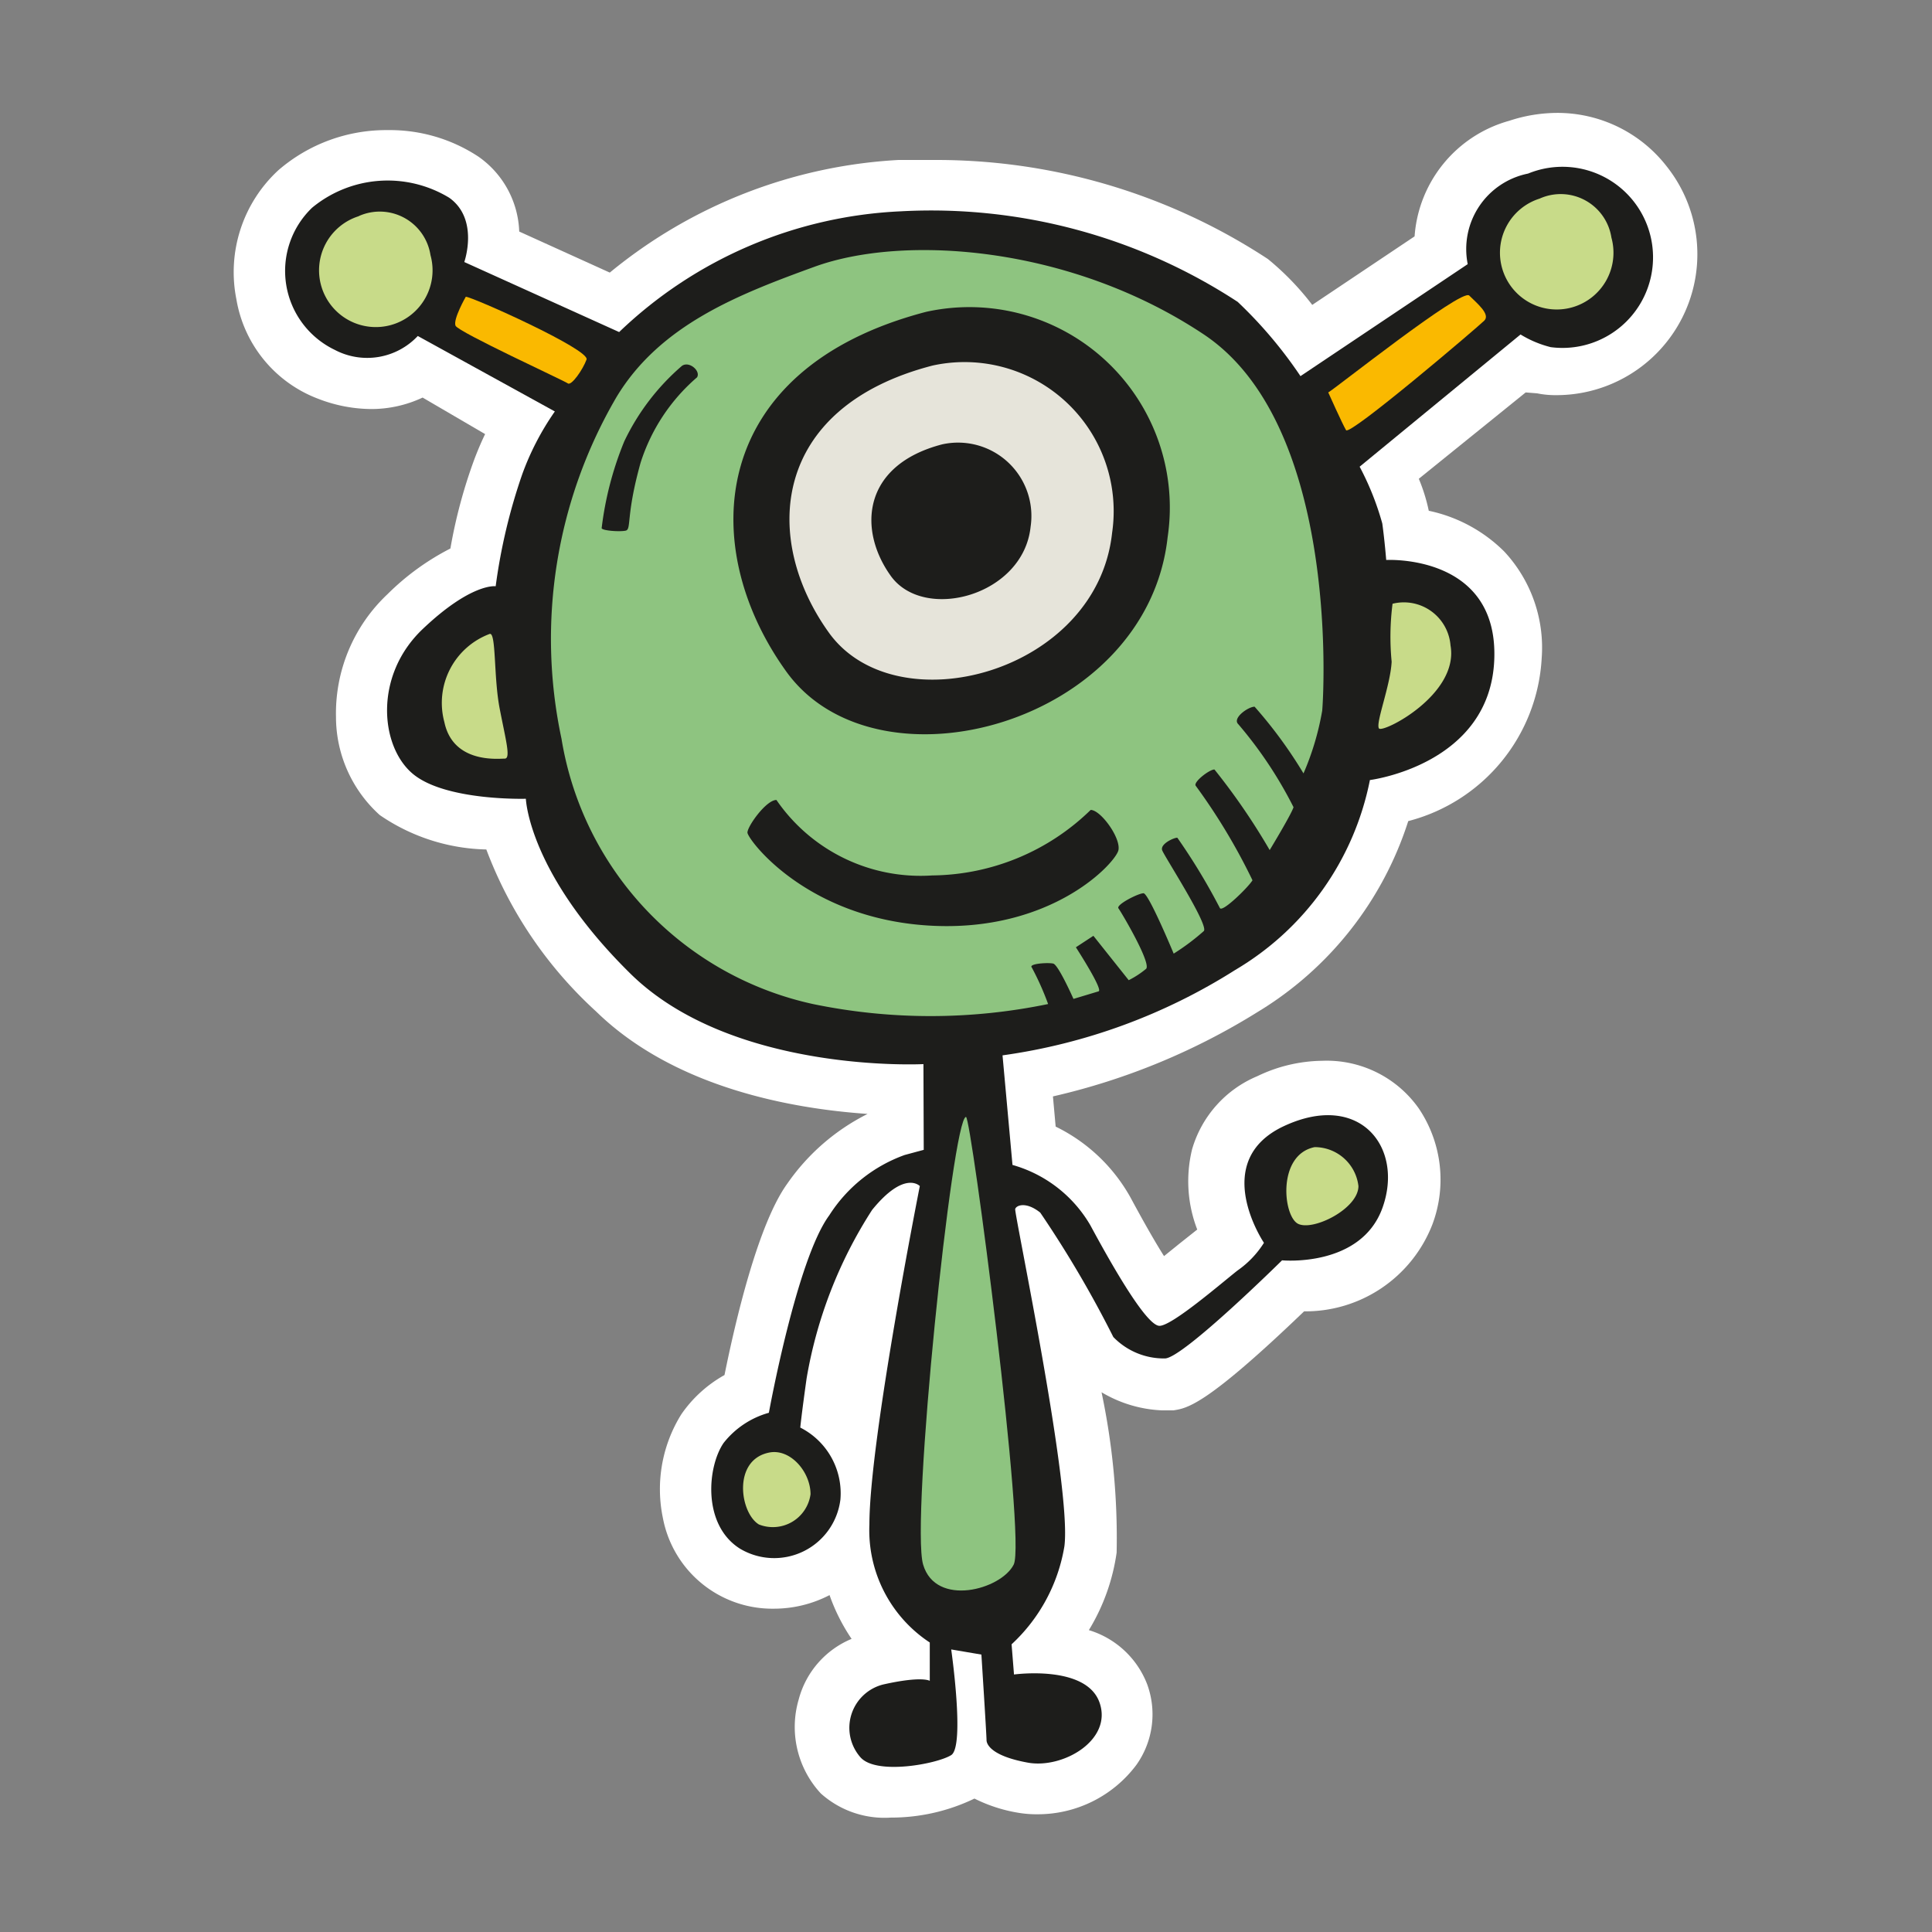 <svg id="Layer_1" data-name="Layer 1" xmlns="http://www.w3.org/2000/svg" width="64" height="64" viewBox="0 0 64 64"><rect x="0" y="0" width="64" height="64" fill="#808080" stroke="none"/><defs><style>.cls-1{fill:#fff;}.cls-2{fill:#1d1d1b;}.cls-3{fill:#c8db89;}.cls-4{fill:#fab900;}.cls-5{fill:#8ec480;}.cls-6{fill:#e6e4da;}</style></defs><title>alien-4</title><g id="alien-4"><path class="cls-1" d="M29.51,60.21a3.16,3.16,0,0,1-2.32-.8,3.24,3.24,0,0,1-.73-3.12,3,3,0,0,1,1.75-2,6.31,6.31,0,0,1-.73-1.45,4,4,0,0,1-1.85.45,3.69,3.69,0,0,1-3.67-3,4.69,4.69,0,0,1,.61-3.44A4.25,4.25,0,0,1,24,45.55c.36-1.78,1.11-5,2.08-6.34a7.11,7.11,0,0,1,2.66-2.31c-2.47-.17-6.39-.85-9-3.4a13.85,13.85,0,0,1-3.63-5.36A6.47,6.47,0,0,1,12.58,27a4.38,4.38,0,0,1-1.45-3.25,5.42,5.42,0,0,1,1.71-4.07,8.32,8.32,0,0,1,2.08-1.51,16.88,16.88,0,0,1,.81-3q.17-.44.34-.79L14,13.17a4,4,0,0,1-1.71.38,4.94,4.94,0,0,1-1.75-.34A4.28,4.28,0,0,1,7.83,9.91,4.59,4.59,0,0,1,9.22,5.64a5.46,5.46,0,0,1,3.63-1.33,5.32,5.32,0,0,1,3,.88A3.16,3.16,0,0,1,17.2,7.67l3,1.36A16.46,16.46,0,0,1,29.75,5.3c.38,0,.75,0,1.11,0A20,20,0,0,1,42,8.58a9.07,9.07,0,0,1,1.47,1.52l3.39-2.27A4.29,4.29,0,0,1,50,4a5.09,5.09,0,0,1,1.59-.26,4.58,4.58,0,0,1,3.62,1.77,4.67,4.67,0,0,1-3.67,7.58,3,3,0,0,1-.62-.06L50.54,13,47,15.86a5.88,5.88,0,0,1,.33,1.06,5,5,0,0,1,2.5,1.35,4.67,4.67,0,0,1,1.24,3.54,5.91,5.91,0,0,1-4.42,5.39,11.47,11.47,0,0,1-5,6.33,22.14,22.14,0,0,1-6.77,2.79l.09,1a5.69,5.69,0,0,1,2.48,2.35c.49.91.85,1.53,1.11,1.94l.52-.42.58-.46a4.45,4.45,0,0,1-.17-2.66,3.76,3.76,0,0,1,2.16-2.42,5.07,5.07,0,0,1,2.15-.51A3.73,3.73,0,0,1,47,36.72a4.22,4.22,0,0,1,.45,3.84,4.51,4.51,0,0,1-4.25,2.88c-3.25,3.12-3.87,3.21-4.33,3.28l-.38,0a4.25,4.25,0,0,1-2-.6,23.38,23.38,0,0,1,.5,5.31A6.74,6.74,0,0,1,36.07,54,3,3,0,0,1,38,55.79a2.89,2.89,0,0,1-.36,2.68,4.08,4.08,0,0,1-3.28,1.63,3.64,3.64,0,0,1-.63-.05,5.08,5.08,0,0,1-1.45-.47h0A6.35,6.35,0,0,1,29.51,60.21Z"/><path class="cls-2" d="M30.59,35.25s-6.33.33-9.71-3-3.46-5.79-3.46-5.79-2.67.08-3.75-.83-1.29-3.25.33-4.79,2.42-1.42,2.42-1.42a18.89,18.89,0,0,1,.88-3.71,8.94,8.94,0,0,1,1.08-2.08l-4.54-2.5a2.3,2.3,0,0,1-2.75.46,2.9,2.9,0,0,1-.75-4.71,3.93,3.93,0,0,1,4.54-.33c1,.71.5,2.13.5,2.13L20.51,11a14.41,14.41,0,0,1,9.33-4A18.54,18.54,0,0,1,41,10a14.55,14.55,0,0,1,2.08,2.46l5.54-3.71a2.55,2.55,0,0,1,2-3,3,3,0,1,1,.75,5.75,3.55,3.55,0,0,1-1-.42l-5.33,4.38a9.35,9.35,0,0,1,.75,1.88c.08.58.13,1.21.13,1.21s3.71-.21,3.58,3.29-4.12,4-4.12,4a9.43,9.43,0,0,1-4.46,6.29,19.38,19.38,0,0,1-7.71,2.83l.33,3.63a4.35,4.35,0,0,1,2.58,2c.83,1.54,1.88,3.33,2.29,3.33s2-1.37,2.58-1.83a3.18,3.18,0,0,0,.88-.92s-1.83-2.71.67-3.87S46.51,38,45.8,40s-3.33,1.75-3.33,1.75S39.18,45,38.59,45a2.33,2.33,0,0,1-1.71-.71,36.36,36.36,0,0,0-2.42-4.12c-.46-.37-.79-.25-.83-.12s1.88,9.21,1.63,11.17a5.69,5.69,0,0,1-1.75,3.25l.08,1s2.38-.33,2.83.92-1.21,2.21-2.37,2-1.37-.58-1.37-.75-.17-2.83-.17-2.83l-1-.17s.46,3.21,0,3.5-2.46.67-3,.08a1.48,1.48,0,0,1,.75-2.42c1.29-.29,1.54-.12,1.54-.12V54.41A4.45,4.45,0,0,1,28.8,50.5c0-2.79,1.67-11.21,1.67-11.21s-.5-.54-1.58.79a14.88,14.88,0,0,0-2.17,5.58c-.17,1.21-.21,1.63-.21,1.63a2.44,2.44,0,0,1,1.33,2.38,2.21,2.21,0,0,1-3.33,1.63c-1.25-.79-1.08-2.71-.54-3.5a2.9,2.9,0,0,1,1.5-1s.92-5.08,2-6.54a4.94,4.94,0,0,1,2.5-2l.63-.17Z"/><path class="cls-3" d="M11.88,7.16a1.7,1.7,0,0,1,2.38,1.29,1.88,1.88,0,1,1-2.37-1.29Z"/><path class="cls-3" d="M51,6.58a1.7,1.7,0,0,1,2.38,1.29A1.88,1.88,0,1,1,51,6.58Z"/><path class="cls-3" d="M16.22,21c.22-.07.13,1.42.33,2.46s.38,1.67.17,1.67-1.71.17-2-1.21A2.44,2.44,0,0,1,16.22,21Z"/><path class="cls-3" d="M46.13,20a1.55,1.55,0,0,1,1.92,1.38c.29,1.63-2.25,2.92-2.37,2.75s.38-1.42.42-2.21A8.59,8.59,0,0,1,46.13,20Z"/><path class="cls-4" d="M15.43,9.83c.21,0,4.12,1.75,4,2.08s-.5.88-.62.79S15.18,11,15.09,10.79,15.43,9.83,15.43,9.83Z"/><path class="cls-4" d="M44,13c.17-.08,4.42-3.46,4.67-3.21s.71.62.5.83-4.46,3.83-4.58,3.63S44,13,44,13Z"/><path class="cls-5" d="M27,8.83c3-1.08,8.5-.67,12.88,2.25s4,11.5,3.92,12.46a9.07,9.07,0,0,1-.62,2.08,15,15,0,0,0-1.62-2.21c-.21,0-.75.38-.54.58a13.74,13.74,0,0,1,1.83,2.75c-.08.25-.79,1.42-.79,1.42a21.71,21.71,0,0,0-1.83-2.67c-.17,0-.71.42-.62.54a20,20,0,0,1,1.88,3.13c-.12.21-1,1.08-1.08.92A20.34,20.34,0,0,0,39,27.75c-.12,0-.58.21-.5.42s1.54,2.46,1.38,2.67a7.5,7.5,0,0,1-1,.75s-.83-2-1-2-.92.38-.83.5,1.08,1.79.92,2a3,3,0,0,1-.58.38L36.22,31l-.58.38s.92,1.42.75,1.46l-.83.25s-.5-1.13-.67-1.17-.83,0-.71.13a9.22,9.22,0,0,1,.54,1.21,19.21,19.21,0,0,1-7.79,0,10.77,10.77,0,0,1-8.33-8.79,15.86,15.86,0,0,1,1.83-11.33C21.88,10.75,24.47,9.75,27,8.83Z"/><path class="cls-2" d="M22.59,12.12c.24-.17.63.17.5.38a6.21,6.21,0,0,0-1.87,2.83c-.5,1.79-.29,2.21-.5,2.25s-.75,0-.79-.08a11,11,0,0,1,.75-2.88A7.62,7.62,0,0,1,22.59,12.12Z"/><path class="cls-2" d="M30.68,10.33a6.64,6.64,0,0,1,8,7.46C38,24,29.05,26.41,26.05,22.25S23.47,12.21,30.68,10.33Z"/><path class="cls-6" d="M30.89,12.11a4.94,4.94,0,0,1,5.95,5.54c-.5,4.65-7.15,6.41-9.38,3.31S25.53,13.5,30.89,12.11Z"/><path class="cls-2" d="M31.21,14.72a2.43,2.43,0,0,1,2.93,2.73c-.24,2.29-3.53,3.16-4.63,1.63S28.56,15.41,31.21,14.72Z"/><path class="cls-2" d="M25.72,26.5A5.79,5.79,0,0,0,30.88,29a7.62,7.62,0,0,0,5.25-2.17c.33,0,1,.92.92,1.33s-2.21,2.75-6.29,2.5-6-2.87-6-3.08S25.38,26.5,25.72,26.5Z"/><path class="cls-5" d="M32,37c.17,0,2,14,1.58,14.83s-2.58,1.42-3,0S31.55,37,32,37Z"/><path class="cls-3" d="M25.47,48.12c.7-.15,1.38.63,1.38,1.38a1.26,1.26,0,0,1-1.71,1C24.51,50.12,24.26,48.37,25.47,48.12Z"/><path class="cls-3" d="M43.55,38A1.46,1.46,0,0,1,45,39.29c0,.75-1.5,1.5-2,1.25S42.3,38.25,43.55,38Z"/></g></svg>